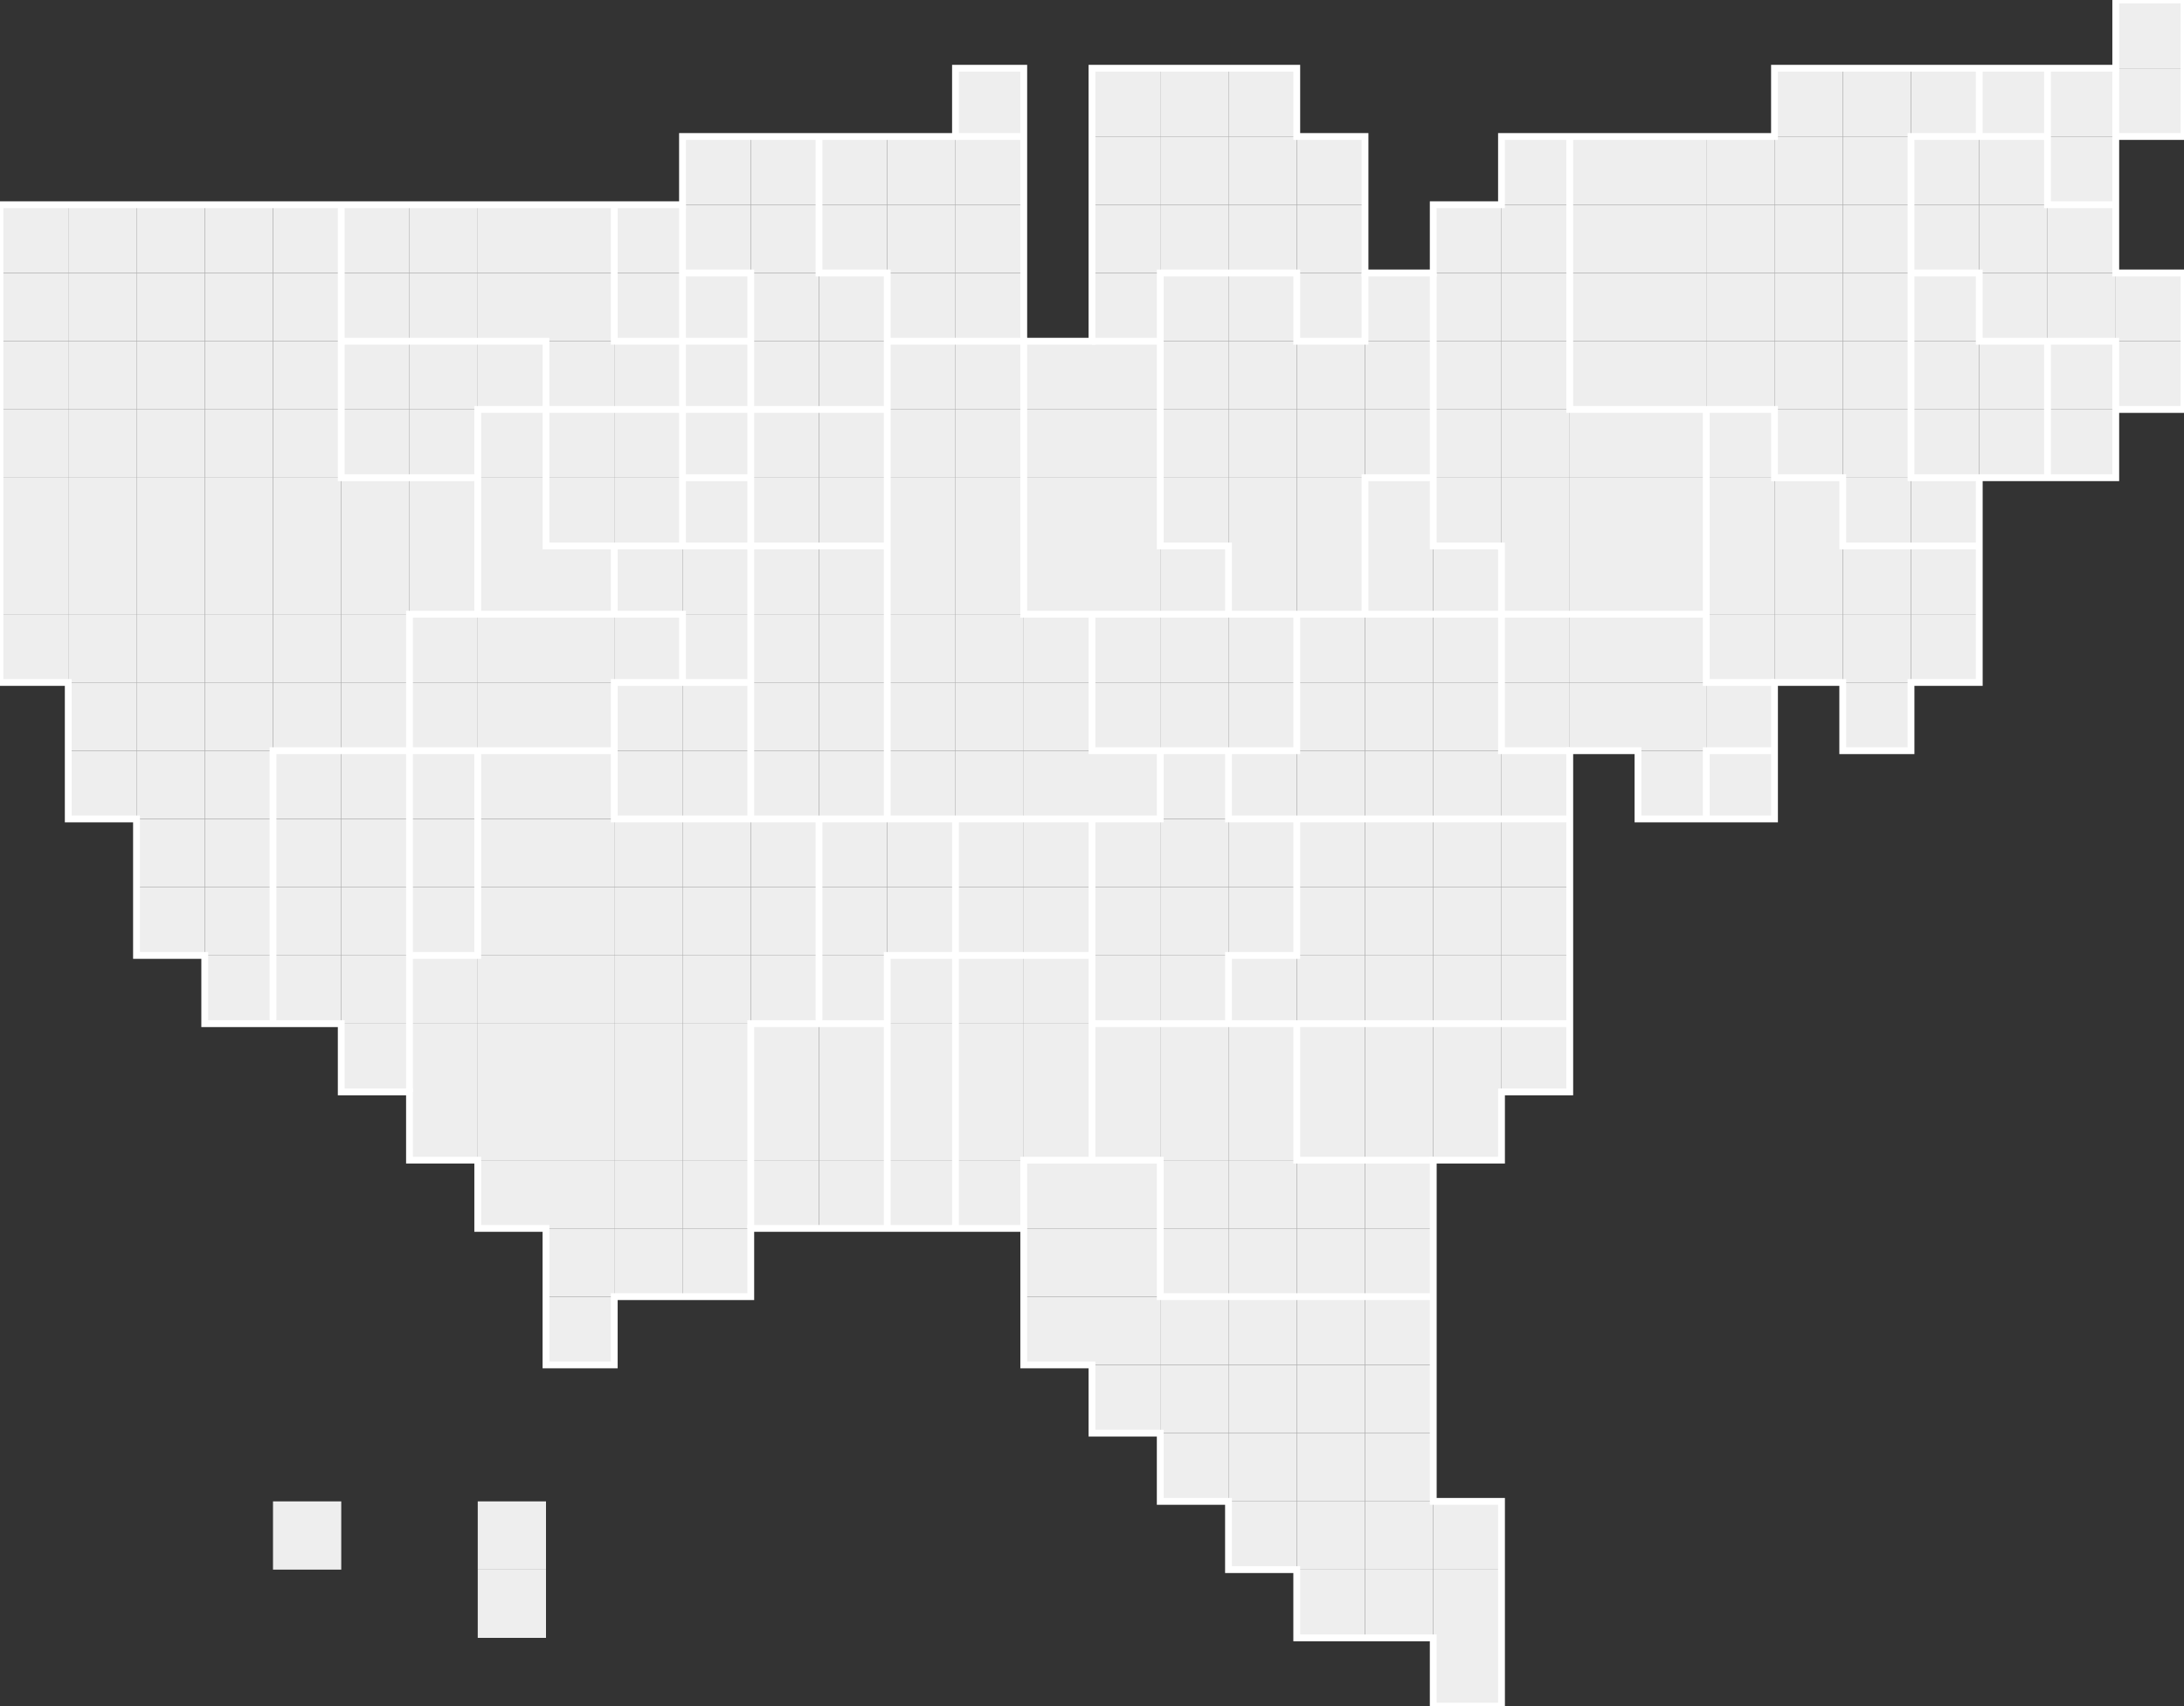 <svg xmlns="http://www.w3.org/2000/svg" xmlns:xlink="http://www.w3.org/1999/xlink" viewBox="0 0 640 500" fill="#eee">
    <rect x="0" y="0" width="640" height="500" fill="#333333" stroke="none"/>
    <style>#usa-house-2012-svg rect{ cursor:pointer; transition: fill 1000ms, opacity 500ms }</style>
    <g id="usa-house-2012-svg">
    <rect x="620" y="0" width="20" height="20" name="2012ME02"/><rect x="280" y="20" width="20" height="20" name="2012MI01"/><rect x="320" y="20" width="20" height="20" name="2012MI04"/><rect x="340" y="20" width="20" height="20" name="2012MI05"/><rect x="360" y="20" width="20" height="20" name="2012MI10"/><rect x="520" y="20" width="20" height="20" name="2012NY19"/><rect x="540" y="20" width="20" height="20" name="2012NY20"/><rect x="560" y="20" width="20" height="20" name="2012NY21"/><rect x="580" y="20" width="20" height="20" name="2012VTAL"/><rect x="600" y="20" width="20" height="20" name="2012NH02"/><rect x="620" y="20" width="20" height="20" name="2012ME01"/><rect x="200" y="40" width="20" height="20" name="2012MN07"/><rect x="220" y="40" width="20" height="20" name="2012MN08"/><rect x="240" y="40" width="20" height="20" name="2012WI07"/><rect x="260" y="40" width="20" height="20" name="2012WI06"/><rect x="280" y="40" width="20" height="20" name="2012WI08"/><rect x="320" y="40" width="20" height="20" name="2012MI02"/><rect x="340" y="40" width="20" height="20" name="2012MI08"/><rect x="360" y="40" width="20" height="20" name="2012MI09"/><rect x="380" y="40" width="20" height="20" name="2012MI14"/><rect x="440" y="40" width="20" height="20" name="2012PA16"/><rect x="460" y="40" width="20" height="20" name="2012NY26"/><rect x="480" y="40" width="20" height="20" name="2012NY24"/><rect x="500" y="40" width="20" height="20" name="2012NY22"/><rect x="520" y="40" width="20" height="20" name="2012NY18"/><rect x="540" y="40" width="20" height="20" name="2012NY17"/><rect x="560" y="40" width="20" height="20" name="2012MA01"/><rect x="580" y="40" width="20" height="20" name="2012MA03"/><rect x="600" y="40" width="20" height="20" name="2012NH01"/><rect x="0" y="60" width="20" height="20" name="2012CA02"/><rect x="20" y="60" width="20" height="20" name="2012CA05"/><rect x="40" y="60" width="20" height="20" name="2012CA11"/><rect x="60" y="60" width="20" height="20" name="2012CA03"/><rect x="80" y="60" width="20" height="20" name="2012CA01"/><rect x="100" y="60" width="20" height="20" name="2012WA06"/><rect x="120" y="60" width="20" height="20" name="2012WA01"/><rect x="140" y="60" width="20" height="20" name="2012WA04"/><rect x="160" y="60" width="20" height="20" name="2012WA05"/><rect x="180" y="60" width="20" height="20" name="2012ID01"/><rect x="200" y="60" width="20" height="20" name="2012MN06"/><rect x="220" y="60" width="20" height="20" name="2012MN03"/><rect x="240" y="60" width="20" height="20" name="2012WI03"/><rect x="260" y="60" width="20" height="20" name="2012WI05"/><rect x="280" y="60" width="20" height="20" name="2012WI04"/><rect x="320" y="60" width="20" height="20" name="2012MI03"/><rect x="340" y="60" width="20" height="20" name="2012MI07"/><rect x="360" y="60" width="20" height="20" name="2012MI11"/><rect x="380" y="60" width="20" height="20" name="2012MI13"/><rect x="420" y="60" width="20" height="20" name="2012PA17"/><rect x="440" y="60" width="20" height="20" name="2012PA15"/><rect x="460" y="60" width="20" height="20" name="2012NY27"/><rect x="480" y="60" width="20" height="20" name="2012NY25"/><rect x="500" y="60" width="20" height="20" name="2012NY13"/><rect x="520" y="60" width="20" height="20" name="2012NY15"/><rect x="540" y="60" width="20" height="20" name="2012NY16"/><rect x="560" y="60" width="20" height="20" name="2012MA02"/><rect x="580" y="60" width="20" height="20" name="2012MA05"/><rect x="600" y="60" width="20" height="20" name="2012MA06"/><rect x="0" y="80" width="20" height="20" name="2012CA13"/><rect x="20" y="80" width="20" height="20" name="2012CA14"/><rect x="40" y="80" width="20" height="20" name="2012CA09"/><rect x="60" y="80" width="20" height="20" name="2012CA06"/><rect x="80" y="80" width="20" height="20" name="2012CA07"/><rect x="100" y="80" width="20" height="20" name="2012WA02"/><rect x="120" y="80" width="20" height="20" name="2012WA07"/><rect x="140" y="80" width="20" height="20" name="2012WA09"/><rect x="160" y="80" width="20" height="20" name="2012WA08"/><rect x="180" y="80" width="20" height="20" name="2012ID02"/><rect x="200" y="80" width="20" height="20" name="2012MTAL"/><rect x="220" y="80" width="20" height="20" name="2012MN05"/><rect x="240" y="80" width="20" height="20" name="2012MN04"/><rect x="260" y="80" width="20" height="20" name="2012WI02"/><rect x="280" y="80" width="20" height="20" name="2012WI01"/><rect x="320" y="80" width="20" height="20" name="2012MI06"/><rect x="340" y="80" width="20" height="20" name="2012OH09"/><rect x="360" y="80" width="20" height="20" name="2012OH11"/><rect x="380" y="80" width="20" height="20" name="2012MI12"/><rect x="400" y="80" width="20" height="20" name="2012OH14"/><rect x="420" y="80" width="20" height="20" name="2012PA14"/><rect x="440" y="80" width="20" height="20" name="2012PA18"/><rect x="460" y="80" width="20" height="20" name="2012NY23"/><rect x="480" y="80" width="20" height="20" name="2012NY07"/><rect x="500" y="80" width="20" height="20" name="2012NY12"/><rect x="520" y="80" width="20" height="20" name="2012NY14"/><rect x="540" y="80" width="20" height="20" name="2012NY06"/><rect x="560" y="80" width="20" height="20" name="2012CT05"/><rect x="580" y="80" width="20" height="20" name="2012MA04"/><rect x="600" y="80" width="20" height="20" name="2012MA07"/><rect x="620" y="80" width="20" height="20" name="2012MA08"/><rect x="0" y="100" width="20" height="20" name="2012CA12"/><rect x="20" y="100" width="20" height="20" name="2012CA19"/><rect x="40" y="100" width="20" height="20" name="2012CA17"/><rect x="60" y="100" width="20" height="20" name="2012CA15"/><rect x="80" y="100" width="20" height="20" name="2012CA10"/><rect x="100" y="100" width="20" height="20" name="2012OR01"/><rect x="120" y="100" width="20" height="20" name="2012OR03"/><rect x="140" y="100" width="20" height="20" name="2012OR02"/><rect x="160" y="100" width="20" height="20" name="2012WA10"/><rect x="180" y="100" width="20" height="20" name="2012WA03"/><rect x="200" y="100" width="20" height="20" name="2012NDAL"/><rect x="220" y="100" width="20" height="20" name="2012MN01"/><rect x="240" y="100" width="20" height="20" name="2012MN02"/><rect x="260" y="100" width="20" height="20" name="2012IL14"/><rect x="280" y="100" width="20" height="20" name="2012IL10"/><rect x="300" y="100" width="20" height="20" name="2012IN01"/><rect x="320" y="100" width="20" height="20" name="2012IN03"/><rect x="340" y="100" width="20" height="20" name="2012OH05"/><rect x="360" y="100" width="20" height="20" name="2012OH04"/><rect x="380" y="100" width="20" height="20" name="2012OH16"/><rect x="400" y="100" width="20" height="20" name="2012OH13"/><rect x="420" y="100" width="20" height="20" name="2012PA10"/><rect x="440" y="100" width="20" height="20" name="2012PA13"/><rect x="460" y="100" width="20" height="20" name="2012NY11"/><rect x="480" y="100" width="20" height="20" name="2012NY10"/><rect x="500" y="100" width="20" height="20" name="2012NY09"/><rect x="520" y="100" width="20" height="20" name="2012NY08"/><rect x="540" y="100" width="20" height="20" name="2012NY05"/><rect x="560" y="100" width="20" height="20" name="2012CT01"/><rect x="580" y="100" width="20" height="20" name="2012CT02"/><rect x="600" y="100" width="20" height="20" name="2012RI01"/><rect x="620" y="100" width="20" height="20" name="2012MA09"/><rect x="0" y="120" width="20" height="20" name="2012CA18"/><rect x="20" y="120" width="20" height="20" name="2012CA25"/><rect x="40" y="120" width="20" height="20" name="2012CA20"/><rect x="60" y="120" width="20" height="20" name="2012CA16"/><rect x="80" y="120" width="20" height="20" name="2012CA04"/><rect x="100" y="120" width="20" height="20" name="2012OR05"/><rect x="120" y="120" width="20" height="20" name="2012OR04"/><rect x="140" y="120" width="20" height="20" name="2012NV02"/><rect x="160" y="120" width="20" height="20" name="2012UT01"/><rect x="180" y="120" width="20" height="20" name="2012UT04"/><rect x="200" y="120" width="20" height="20" name="2012SDAL"/><rect x="220" y="120" width="20" height="20" name="2012IA04"/><rect x="240" y="120" width="20" height="20" name="2012IA01"/><rect x="260" y="120" width="20" height="20" name="2012IL06"/><rect x="280" y="120" width="20" height="20" name="2012IL09"/><rect x="300" y="120" width="20" height="20" name="2012IN02"/><rect x="320" y="120" width="20" height="20" name="2012IN05"/><rect x="340" y="120" width="20" height="20" name="2012OH08"/><rect x="360" y="120" width="20" height="20" name="2012OH12"/><rect x="380" y="120" width="20" height="20" name="2012OH03"/><rect x="400" y="120" width="20" height="20" name="2012OH07"/><rect x="420" y="120" width="20" height="20" name="2012PA11"/><rect x="440" y="120" width="20" height="20" name="2012PA12"/><rect x="460" y="120" width="20" height="20" name="2012PA09"/><rect x="480" y="120" width="20" height="20" name="2012PA08"/><rect x="500" y="120" width="20" height="20" name="2012NJ05"/><rect x="520" y="120" width="20" height="20" name="2012NY04"/><rect x="540" y="120" width="20" height="20" name="2012NY03"/><rect x="560" y="120" width="20" height="20" name="2012CT04"/><rect x="580" y="120" width="20" height="20" name="2012CT03"/><rect x="600" y="120" width="20" height="20" name="2012RI02"/><rect x="0" y="140" width="20" height="20" name="2012CA24"/><rect x="20" y="140" width="20" height="20" name="2012CA30"/><rect x="40" y="140" width="20" height="20" name="2012CA21"/><rect x="60" y="140" width="20" height="20" name="2012CA22"/><rect x="80" y="140" width="20" height="20" name="2012CA23"/><rect x="100" y="140" width="20" height="20" name="2012CA31"/><rect x="120" y="140" width="20" height="20" name="2012CA08"/><rect x="140" y="140" width="20" height="20" name="2012NV04"/><rect x="160" y="140" width="20" height="20" name="2012UT02"/><rect x="180" y="140" width="20" height="20" name="2012UT03"/><rect x="200" y="140" width="20" height="20" name="2012WYAL"/><rect x="220" y="140" width="20" height="20" name="2012IA03"/><rect x="240" y="140" width="20" height="20" name="2012IA02"/><rect x="260" y="140" width="20" height="20" name="2012IL08"/><rect x="280" y="140" width="20" height="20" name="2012IL05"/><rect x="300" y="140" width="20" height="20" name="2012IN04"/><rect x="320" y="140" width="20" height="20" name="2012IN07"/><rect x="340" y="140" width="20" height="20" name="2012OH01"/><rect x="360" y="140" width="20" height="20" name="2012OH10"/><rect x="380" y="140" width="20" height="20" name="2012OH15"/><rect x="400" y="140" width="20" height="20" name="2012WV01"/><rect x="420" y="140" width="20" height="20" name="2012PA06"/><rect x="440" y="140" width="20" height="20" name="2012PA05"/><rect x="460" y="140" width="20" height="20" name="2012PA04"/><rect x="480" y="140" width="20" height="20" name="2012PA07"/><rect x="500" y="140" width="20" height="20" name="2012NJ11"/><rect x="520" y="140" width="20" height="20" name="2012NJ09"/><rect x="540" y="140" width="20" height="20" name="2012NY02"/><rect x="560" y="140" width="20" height="20" name="2012NY01"/><rect x="0" y="160" width="20" height="20" name="2012CA26"/><rect x="20" y="160" width="20" height="20" name="2012CA37"/><rect x="40" y="160" width="20" height="20" name="2012CA29"/><rect x="60" y="160" width="20" height="20" name="2012CA28"/><rect x="80" y="160" width="20" height="20" name="2012CA34"/><rect x="100" y="160" width="20" height="20" name="2012CA27"/><rect x="120" y="160" width="20" height="20" name="2012CA32"/><rect x="140" y="160" width="20" height="20" name="2012NV01"/><rect x="160" y="160" width="20" height="20" name="2012NV03"/><rect x="180" y="160" width="20" height="20" name="2012NE03"/><rect x="200" y="160" width="20" height="20" name="2012NE01"/><rect x="220" y="160" width="20" height="20" name="2012MO05"/><rect x="240" y="160" width="20" height="20" name="2012MO06"/><rect x="260" y="160" width="20" height="20" name="2012IL11"/><rect x="280" y="160" width="20" height="20" name="2012IL04"/><rect x="300" y="160" width="20" height="20" name="2012IN08"/><rect x="320" y="160" width="20" height="20" name="2012IN09"/><rect x="340" y="160" width="20" height="20" name="2012IN06"/><rect x="360" y="160" width="20" height="20" name="2012OH02"/><rect x="380" y="160" width="20" height="20" name="2012OH06"/><rect x="400" y="160" width="20" height="20" name="2012WV02"/><rect x="420" y="160" width="20" height="20" name="2012WV03"/><rect x="440" y="160" width="20" height="20" name="2012PA03"/><rect x="460" y="160" width="20" height="20" name="2012PA02"/><rect x="480" y="160" width="20" height="20" name="2012PA01"/><rect x="500" y="160" width="20" height="20" name="2012NJ07"/><rect x="520" y="160" width="20" height="20" name="2012NJ10"/><rect x="540" y="160" width="20" height="20" name="2012NJ08"/><rect x="560" y="160" width="20" height="20" name="2012NJ04"/><rect x="0" y="180" width="20" height="20" name="2012CA33"/><rect x="20" y="180" width="20" height="20" name="2012CA43"/><rect x="40" y="180" width="20" height="20" name="2012CA44"/><rect x="60" y="180" width="20" height="20" name="2012CA40"/><rect x="80" y="180" width="20" height="20" name="2012CA39"/><rect x="100" y="180" width="20" height="20" name="2012CA35"/><rect x="120" y="180" width="20" height="20" name="2012CO02"/><rect x="140" y="180" width="20" height="20" name="2012CO07"/><rect x="160" y="180" width="20" height="20" name="2012CO01"/><rect x="180" y="180" width="20" height="20" name="2012CO06"/><rect x="200" y="180" width="20" height="20" name="2012NE02"/><rect x="220" y="180" width="20" height="20" name="2012MO02"/><rect x="240" y="180" width="20" height="20" name="2012MO01"/><rect x="260" y="180" width="20" height="20" name="2012IL03"/><rect x="280" y="180" width="20" height="20" name="2012IL07"/><rect x="300" y="180" width="20" height="20" name="2012IL01"/><rect x="320" y="180" width="20" height="20" name="2012KY03"/><rect x="340" y="180" width="20" height="20" name="2012KY04"/><rect x="360" y="180" width="20" height="20" name="2012KY06"/><rect x="380" y="180" width="20" height="20" name="2012VA10"/><rect x="400" y="180" width="20" height="20" name="2012VA11"/><rect x="420" y="180" width="20" height="20" name="2012VA09"/><rect x="440" y="180" width="20" height="20" name="2012MD06"/><rect x="460" y="180" width="20" height="20" name="2012MD04"/><rect x="480" y="180" width="20" height="20" name="2012MD07"/><rect x="500" y="180" width="20" height="20" name="2012NJ12"/><rect x="520" y="180" width="20" height="20" name="2012NJ06"/><rect x="540" y="180" width="20" height="20" name="2012NJ01"/><rect x="560" y="180" width="20" height="20" name="2012NJ03"/><rect x="20" y="200" width="20" height="20" name="2012CA47"/><rect x="40" y="200" width="20" height="20" name="2012CA46"/><rect x="60" y="200" width="20" height="20" name="2012CA45"/><rect x="80" y="200" width="20" height="20" name="2012CA38"/><rect x="100" y="200" width="20" height="20" name="2012CA41"/><rect x="120" y="200" width="20" height="20" name="2012CO03"/><rect x="140" y="200" width="20" height="20" name="2012CO05"/><rect x="160" y="200" width="20" height="20" name="2012CO04"/><rect x="180" y="200" width="20" height="20" name="2012KS01"/><rect x="200" y="200" width="20" height="20" name="2012KS03"/><rect x="220" y="200" width="20" height="20" name="2012MO04"/><rect x="240" y="200" width="20" height="20" name="2012MO03"/><rect x="260" y="200" width="20" height="20" name="2012IL17"/><rect x="280" y="200" width="20" height="20" name="2012IL16"/><rect x="300" y="200" width="20" height="20" name="2012IL02"/><rect x="320" y="200" width="20" height="20" name="2012KY01"/><rect x="340" y="200" width="20" height="20" name="2012KY02"/><rect x="360" y="200" width="20" height="20" name="2012KY05"/><rect x="380" y="200" width="20" height="20" name="2012VA06"/><rect x="400" y="200" width="20" height="20" name="2012VA07"/><rect x="420" y="200" width="20" height="20" name="2012VA01"/><rect x="440" y="200" width="20" height="20" name="2012MD08"/><rect x="460" y="200" width="20" height="20" name="2012MD05"/><rect x="480" y="200" width="20" height="20" name="2012MD03"/><rect x="500" y="200" width="20" height="20" name="2012MD02"/><rect x="540" y="200" width="20" height="20" name="2012NJ02"/><rect x="20" y="220" width="20" height="20" name="2012CA48"/><rect x="40" y="220" width="20" height="20" name="2012CA42"/><rect x="60" y="220" width="20" height="20" name="2012CA36"/><rect x="80" y="220" width="20" height="20" name="2012AZ04"/><rect x="100" y="220" width="20" height="20" name="2012AZ01"/><rect x="120" y="220" width="20" height="20" name="2012NM03"/><rect x="140" y="220" width="20" height="20" name="2012TX13"/><rect x="160" y="220" width="20" height="20" name="2012TX24"/><rect x="180" y="220" width="20" height="20" name="2012KS04"/><rect x="200" y="220" width="20" height="20" name="2012KS02"/><rect x="220" y="220" width="20" height="20" name="2012MO07"/><rect x="240" y="220" width="20" height="20" name="2012MO08"/><rect x="260" y="220" width="20" height="20" name="2012IL12"/><rect x="280" y="220" width="20" height="20" name="2012IL18"/><rect x="300" y="220" width="20" height="20" name="2012IL13"/><rect x="320" y="220" width="20" height="20" name="2012IL15"/><rect x="340" y="220" width="20" height="20" name="2012TN06"/><rect x="360" y="220" width="20" height="20" name="2012VA08"/><rect x="380" y="220" width="20" height="20" name="2012VA05"/><rect x="400" y="220" width="20" height="20" name="2012VA04"/><rect x="420" y="220" width="20" height="20" name="2012VA03"/><rect x="440" y="220" width="20" height="20" name="2012VA02"/><rect x="480" y="220" width="20" height="20" name="2012MD01"/><rect x="500" y="220" width="20" height="20" name="2012DEAL"/><rect x="40" y="240" width="20" height="20" name="2012CA52"/><rect x="60" y="240" width="20" height="20" name="2012CA49"/><rect x="80" y="240" width="20" height="20" name="2012AZ08"/><rect x="100" y="240" width="20" height="20" name="2012AZ06"/><rect x="120" y="240" width="20" height="20" name="2012NM01"/><rect x="140" y="240" width="20" height="20" name="2012TX12"/><rect x="160" y="240" width="20" height="20" name="2012TX26"/><rect x="180" y="240" width="20" height="20" name="2012TX30"/><rect x="200" y="240" width="20" height="20" name="2012TX03"/><rect x="220" y="240" width="20" height="20" name="2012TX04"/><rect x="240" y="240" width="20" height="20" name="2012OK03"/><rect x="260" y="240" width="20" height="20" name="2012OK01"/><rect x="280" y="240" width="20" height="20" name="2012AR03"/><rect x="300" y="240" width="20" height="20" name="2012AR01"/><rect x="320" y="240" width="20" height="20" name="2012TN08"/><rect x="340" y="240" width="20" height="20" name="2012TN02"/><rect x="360" y="240" width="20" height="20" name="2012TN01"/><rect x="380" y="240" width="20" height="20" name="2012NC05"/><rect x="400" y="240" width="20" height="20" name="2012NC06"/><rect x="420" y="240" width="20" height="20" name="2012NC04"/><rect x="440" y="240" width="20" height="20" name="2012NC01"/><rect x="40" y="260" width="20" height="20" name="2012CA53"/><rect x="60" y="260" width="20" height="20" name="2012CA50"/><rect x="80" y="260" width="20" height="20" name="2012AZ07"/><rect x="100" y="260" width="20" height="20" name="2012AZ09"/><rect x="120" y="260" width="20" height="20" name="2012NM02"/><rect x="140" y="260" width="20" height="20" name="2012TX25"/><rect x="160" y="260" width="20" height="20" name="2012TX33"/><rect x="180" y="260" width="20" height="20" name="2012TX32"/><rect x="200" y="260" width="20" height="20" name="2012TX18"/><rect x="220" y="260" width="20" height="20" name="2012TX01"/><rect x="240" y="260" width="20" height="20" name="2012OK05"/><rect x="260" y="260" width="20" height="20" name="2012OK02"/><rect x="280" y="260" width="20" height="20" name="2012AR04"/><rect x="300" y="260" width="20" height="20" name="2012AR02"/><rect x="320" y="260" width="20" height="20" name="2012TN07"/><rect x="340" y="260" width="20" height="20" name="2012TN05"/><rect x="360" y="260" width="20" height="20" name="2012TN03"/><rect x="380" y="260" width="20" height="20" name="2012NC10"/><rect x="400" y="260" width="20" height="20" name="2012NC13"/><rect x="420" y="260" width="20" height="20" name="2012NC02"/><rect x="440" y="260" width="20" height="20" name="2012NC03"/><rect x="60" y="280" width="20" height="20" name="2012CA51"/><rect x="80" y="280" width="20" height="20" name="2012AZ03"/><rect x="100" y="280" width="20" height="20" name="2012AZ05"/><rect x="120" y="280" width="20" height="20" name="2012TX19"/><rect x="140" y="280" width="20" height="20" name="2012TX31"/><rect x="160" y="280" width="20" height="20" name="2012TX06"/><rect x="180" y="280" width="20" height="20" name="2012TX05"/><rect x="200" y="280" width="20" height="20" name="2012TX02"/><rect x="220" y="280" width="20" height="20" name="2012TX36"/><rect x="240" y="280" width="20" height="20" name="2012OK04"/><rect x="260" y="280" width="20" height="20" name="2012MS01"/><rect x="280" y="280" width="20" height="20" name="2012AL05"/><rect x="300" y="280" width="20" height="20" name="2012AL03"/><rect x="320" y="280" width="20" height="20" name="2012TN09"/><rect x="340" y="280" width="20" height="20" name="2012TN04"/><rect x="360" y="280" width="20" height="20" name="2012NC11"/><rect x="380" y="280" width="20" height="20" name="2012NC12"/><rect x="400" y="280" width="20" height="20" name="2012NC08"/><rect x="420" y="280" width="20" height="20" name="2012NC09"/><rect x="440" y="280" width="20" height="20" name="2012NC07"/><rect x="100" y="300" width="20" height="20" name="2012AZ02"/><rect x="120" y="300" width="20" height="20" name="2012TX11"/><rect x="140" y="300" width="20" height="20" name="2012TX21"/><rect x="160" y="300" width="20" height="20" name="2012TX17"/><rect x="180" y="300" width="20" height="20" name="2012TX08"/><rect x="200" y="300" width="20" height="20" name="2012TX29"/><rect x="220" y="300" width="20" height="20" name="2012LA04"/><rect x="240" y="300" width="20" height="20" name="2012LA05"/><rect x="260" y="300" width="20" height="20" name="2012MS02"/><rect x="280" y="300" width="20" height="20" name="2012AL04"/><rect x="300" y="300" width="20" height="20" name="2012AL06"/><rect x="320" y="300" width="20" height="20" name="2012GA14"/><rect x="340" y="300" width="20" height="20" name="2012GA11"/><rect x="360" y="300" width="20" height="20" name="2012GA09"/><rect x="380" y="300" width="20" height="20" name="2012SC03"/><rect x="400" y="300" width="20" height="20" name="2012SC04"/><rect x="420" y="300" width="20" height="20" name="2012SC05"/><rect x="440" y="300" width="20" height="20" name="2012SC07"/><rect x="120" y="320" width="20" height="20" name="2012TX16"/><rect x="140" y="320" width="20" height="20" name="2012TX23"/><rect x="160" y="320" width="20" height="20" name="2012TX20"/><rect x="180" y="320" width="20" height="20" name="2012TX10"/><rect x="200" y="320" width="20" height="20" name="2012TX09"/><rect x="220" y="320" width="20" height="20" name="2012LA06"/><rect x="240" y="320" width="20" height="20" name="2012LA02"/><rect x="260" y="320" width="20" height="20" name="2012MS03"/><rect x="280" y="320" width="20" height="20" name="2012AL07"/><rect x="300" y="320" width="20" height="20" name="2012AL02"/><rect x="320" y="320" width="20" height="20" name="2012GA03"/><rect x="340" y="320" width="20" height="20" name="2012GA13"/><rect x="360" y="320" width="20" height="20" name="2012GA06"/><rect x="380" y="320" width="20" height="20" name="2012SC02"/><rect x="400" y="320" width="20" height="20" name="2012SC06"/><rect x="420" y="320" width="20" height="20" name="2012SC01"/><rect x="140" y="340" width="20" height="20" name="2012TX28"/><rect x="160" y="340" width="20" height="20" name="2012TX35"/><rect x="180" y="340" width="20" height="20" name="2012TX22"/><rect x="200" y="340" width="20" height="20" name="2012TX07"/><rect x="220" y="340" width="20" height="20" name="2012LA03"/><rect x="240" y="340" width="20" height="20" name="2012LA01"/><rect x="260" y="340" width="20" height="20" name="2012MS04"/><rect x="280" y="340" width="20" height="20" name="2012AL01"/><rect x="300" y="340" width="20" height="20" name="2012FL01"/><rect x="320" y="340" width="20" height="20" name="2012FL02"/><rect x="340" y="340" width="20" height="20" name="2012GA05"/><rect x="360" y="340" width="20" height="20" name="2012GA04"/><rect x="380" y="340" width="20" height="20" name="2012GA07"/><rect x="400" y="340" width="20" height="20" name="2012GA10"/><rect x="160" y="360" width="20" height="20" name="2012TX15"/><rect x="180" y="360" width="20" height="20" name="2012TX27"/><rect x="200" y="360" width="20" height="20" name="2012TX14"/><rect x="300" y="360" width="20" height="20" name="2012FL05"/><rect x="320" y="360" width="20" height="20" name="2012FL04"/><rect x="340" y="360" width="20" height="20" name="2012GA02"/><rect x="360" y="360" width="20" height="20" name="2012GA08"/><rect x="380" y="360" width="20" height="20" name="2012GA12"/><rect x="400" y="360" width="20" height="20" name="2012GA01"/><rect x="160" y="380" width="20" height="20" name="2012TX34"/><rect x="300" y="380" width="20" height="20" name="2012FL12"/><rect x="320" y="380" width="20" height="20" name="2012FL03"/><rect x="340" y="380" width="20" height="20" name="2012FL14"/><rect x="360" y="380" width="20" height="20" name="2012FL11"/><rect x="380" y="380" width="20" height="20" name="2012FL10"/><rect x="400" y="380" width="20" height="20" name="2012FL06"/><rect x="320" y="400" width="20" height="20" name="2012FL13"/><rect x="340" y="400" width="20" height="20" name="2012FL15"/><rect x="360" y="400" width="20" height="20" name="2012FL09"/><rect x="380" y="400" width="20" height="20" name="2012FL07"/><rect x="400" y="400" width="20" height="20" name="2012FL08"/><rect x="340" y="420" width="20" height="20" name="2012FL16"/><rect x="360" y="420" width="20" height="20" name="2012FL17"/><rect x="380" y="420" width="20" height="20" name="2012FL18"/><rect x="400" y="420" width="20" height="20" name="2012FL21"/><rect x="360" y="440" width="20" height="20" name="2012FL19"/><rect x="380" y="440" width="20" height="20" name="2012FL20"/><rect x="400" y="440" width="20" height="20" name="2012FL23"/><rect x="420" y="440" width="20" height="20" name="2012FL22"/><rect x="380" y="460" width="20" height="20" name="2012FL25"/><rect x="400" y="460" width="20" height="20" name="2012FL24"/><rect x="420" y="460" width="20" height="20" name="2012FL27"/><rect x="420" y="480" width="20" height="20" name="2012FL26"/><rect x="80" y="440" width="20" height="20" name="2012AKAL"/><rect x="140" y="440" width="20" height="20" name="2012HI01"/><rect x="140" y="460" width="20" height="20" name="2012HI02"/>
    </g>
    <path d="M80 300l0 -80l40 0l0 100m0 -40l20 0l0 -60m-20 0l60 0l0 -20l20 0l0 -20l-80 0l0 40m20 -40l0 -60l20 0l0 40l20 0l0 20m-40 -40l-40 0l0 -40l60 0l0 20m-60 -20l0 -40m80 0l0 40l20 0l0 20l-40 0m40 0l0 40l-20 0m20 0l20 0l0 40l-20 0m20 0l0 40l-40 0l0 -20m20 -160l0 40m0 -20l20 0l0 20l-20 0m20 0l0 20l-20 0l20 0l0 20l-20 0m20 0l0 20m20 -120l0 40l20 0l0 40l-40 0m40 0l0 40l-40 0m40 0l0 80l-40 0m20 0l0 60l-20 0l0 60m20 -60l20 0l0 60m20 0l0 -80l-20 0l0 20m20 -20l0 -40l-20 0m20 0l60 0l0 -20l-20 0l0 -40l-20 0l0 -80l-40 0m20 -60l20 0m20 60l20 0l0 60l20 0l0 20l-40 0m40 0l20 0l0 40l-40 0m-20 20l0 40l-40 0m40 0l0 60l-20 0l0 20m20 -20l20 0l0 40l80 0m0 -40l-40 0l0 -40m-60 0l140 0m0 -60l-80 0l0 40l-20 0l0 20m0 -80l0 20l20 0m0 -60l60 0l0 40l20 0m-20 -40l60 0l0 20l20 0m0 20l-20 0l0 20m0 -60l0 -60l20 0l0 20l20 0l0 20l40 0m-240 -60l0 -20l40 0l0 20l20 0l0 -20m20 0l0 60l-20 0l0 40m40 0l0 -20l-20 0l0 -20m40 -100l0 80l40 0m80 20l-20 0l0 -100l20 0l0 -20m0 20l20 0m0 -20l0 40l20 0m0 -20l0 -20m0 100l0 -20l-40 0l0 -20l-20 0m40 20l0 40" stroke="white" stroke-width="2" fill="none" style="pointer-events:none"></path>
    <path d="M600 140l20 0l0 -20l20 0l0 -40l-20 0l0 -40l20 0l0 -40l-20 0l0 20l-100 0l0 20l-80 0l0 20l-20 0l0 20l-20 0l0 -40l-20 0l0 -20l-60 0l0 80l-20 0l0 -80l-20 0l0 20l-80 0l0 20l-200 0l0 140l20 0l0 40l20 0l0 40l20 0l0 20l40 0l0 20l20 0l0 20l20 0l0 20l20 0l0 40l20 0l0 -20l40 0l0 -20l80 0l0 40l20 0l0 20l20 0l0 20l20 0l0 20l20 0l0 20l40 0l0 20l20 0l0 -60l-20 0l0 -100l20 0l0 -20l20 0l0 -100l20 0l0 20l40 0l0 -40l20 0l0 20l20 0l0 -20l20 0l0 -60l20 0" stroke-width="2" fill="none" stroke="white" style="pointer-events:none"></path>
</svg>
